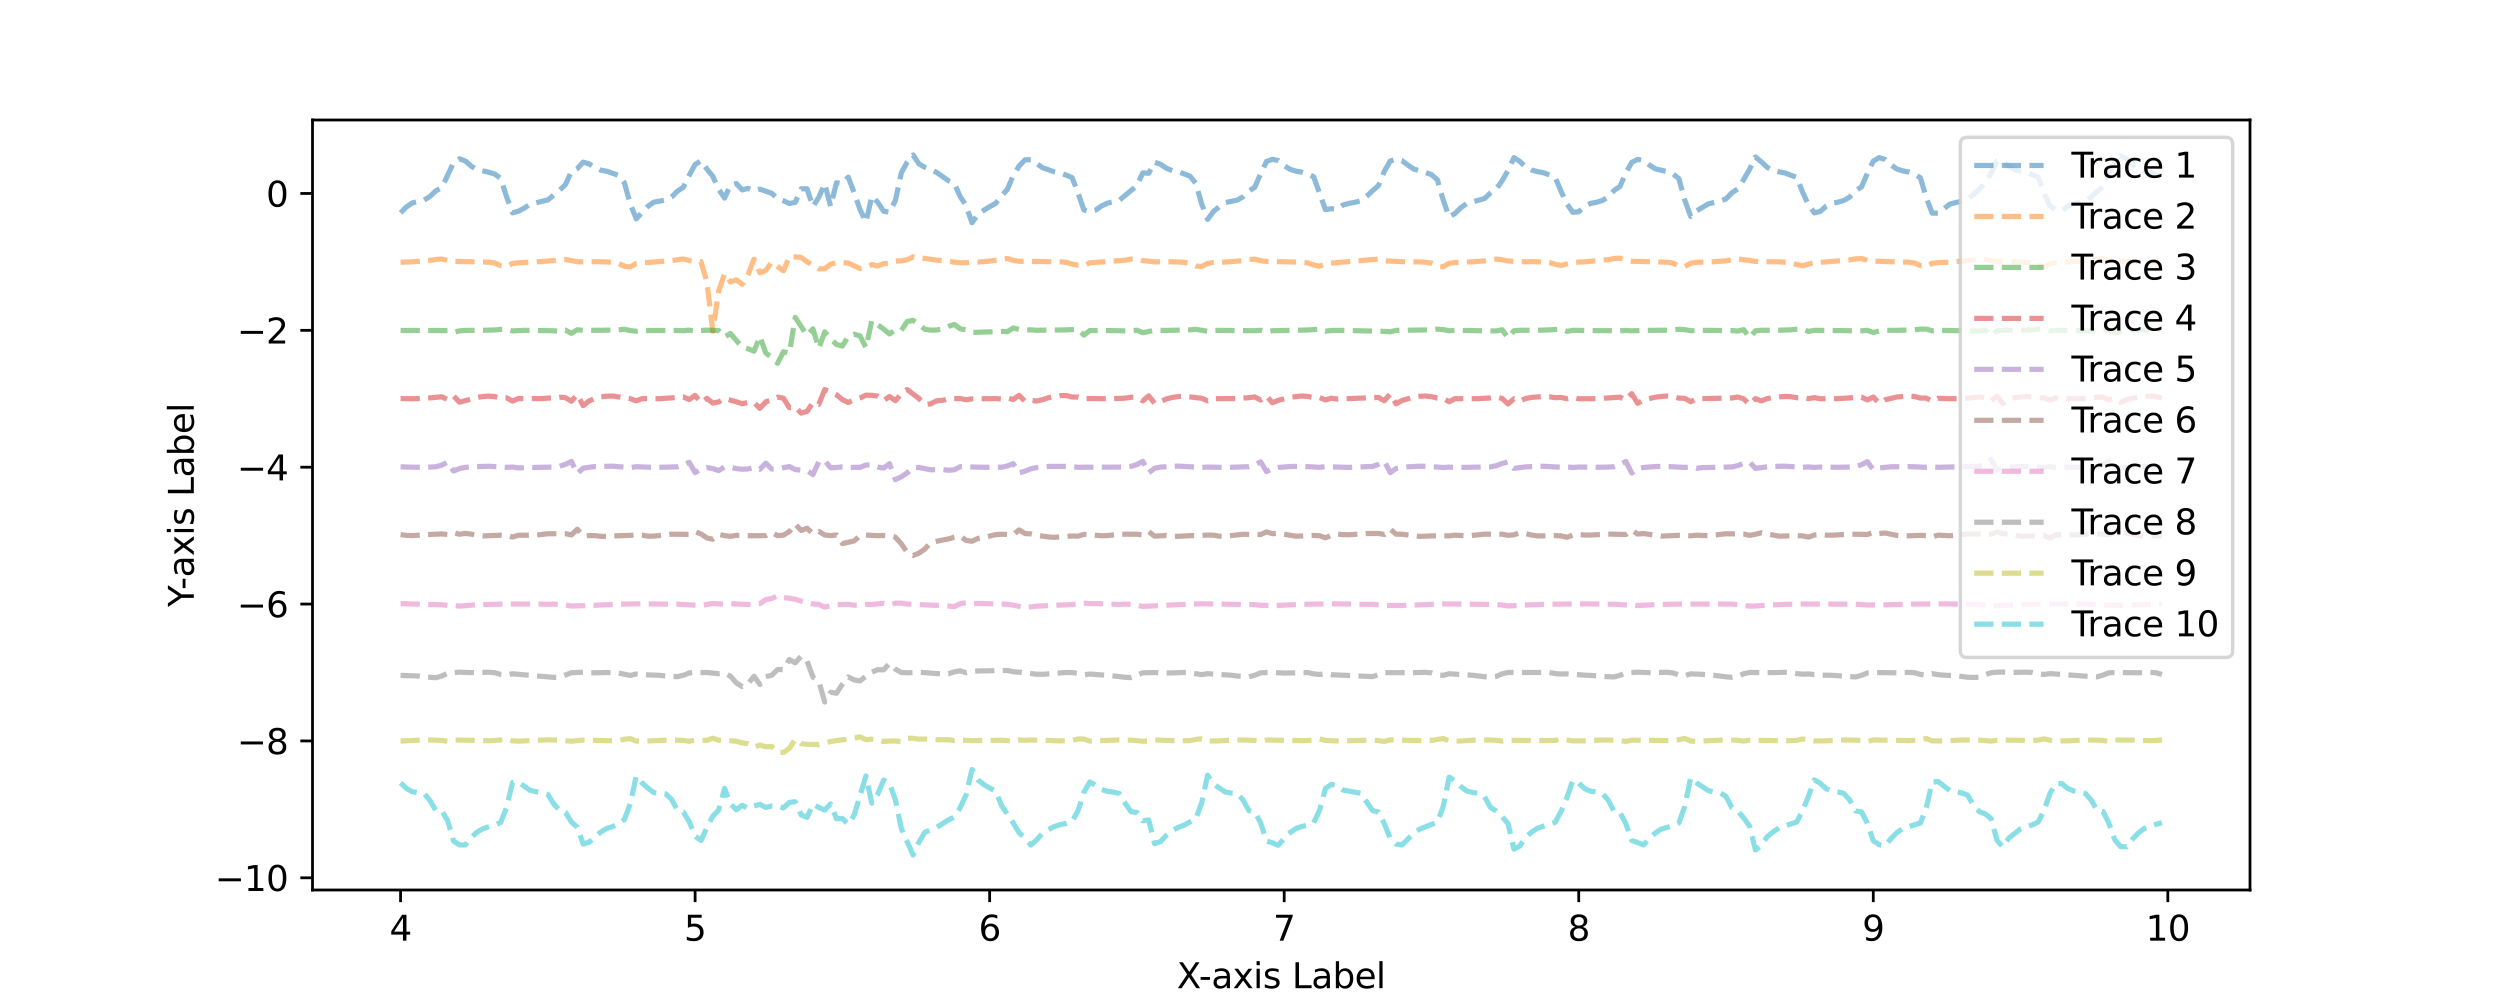 <?xml version="1.0" encoding="utf-8" standalone="no"?>
<!DOCTYPE svg PUBLIC "-//W3C//DTD SVG 1.1//EN"
  "http://www.w3.org/Graphics/SVG/1.1/DTD/svg11.dtd">
<svg xmlns:xlink="http://www.w3.org/1999/xlink" width="720pt" height="288pt" viewBox="0 0 720 288" xmlns="http://www.w3.org/2000/svg" version="1.1">
 <defs>
  <style type="text/css">*{stroke-linejoin: round; stroke-linecap: butt}</style>
 </defs>
 <g id="figure_1">
  <g id="patch_1">
   <path d="M 0 288 
L 720 288 
L 720 0 
L 0 0 
z
" style="fill: #ffffff"/>
  </g>
  <g id="axes_1">
   <g id="patch_2">
    <path d="M 90 256.32 
L 648 256.32 
L 648 34.56 
L 90 34.56 
z
" style="fill: #ffffff"/>
   </g>
   <g id="matplotlib.axis_1">
    <g id="xtick_1">
     <g id="line2d_1">
      <defs>
       <path id="mc126c36b93" d="M 0 0 
L 0 3.5 
" style="stroke: #000000; stroke-width: 0.8"/>
      </defs>
      <g>
       <use xlink:href="#mc126c36b93" x="115.364" y="256.32" style="stroke: #000000; stroke-width: 0.8"/>
      </g>
     </g>
     <g id="text_1">
      <!-- 4 -->
      <g transform="translate(112.182 270.918) scale(0.1 -0.1)">
       <defs>
        <path id="DejaVuSans-34" d="M 2419 4116 
L 825 1625 
L 2419 1625 
L 2419 4116 
z
M 2253 4666 
L 3047 4666 
L 3047 1625 
L 3713 1625 
L 3713 1100 
L 3047 1100 
L 3047 0 
L 2419 0 
L 2419 1100 
L 313 1100 
L 313 1709 
L 2253 4666 
z
" transform="scale(0.016)"/>
       </defs>
       <use xlink:href="#DejaVuSans-34"/>
      </g>
     </g>
    </g>
    <g id="xtick_2">
     <g id="line2d_2">
      <g>
       <use xlink:href="#mc126c36b93" x="200.192" y="256.32" style="stroke: #000000; stroke-width: 0.8"/>
      </g>
     </g>
     <g id="text_2">
      <!-- 5 -->
      <g transform="translate(197.011 270.918) scale(0.1 -0.1)">
       <defs>
        <path id="DejaVuSans-35" d="M 691 4666 
L 3169 4666 
L 3169 4134 
L 1269 4134 
L 1269 2991 
Q 1406 3038 1543 3061 
Q 1681 3084 1819 3084 
Q 2600 3084 3056 2656 
Q 3513 2228 3513 1497 
Q 3513 744 3044 326 
Q 2575 -91 1722 -91 
Q 1428 -91 1123 -41 
Q 819 9 494 109 
L 494 744 
Q 775 591 1075 516 
Q 1375 441 1709 441 
Q 2250 441 2565 725 
Q 2881 1009 2881 1497 
Q 2881 1984 2565 2268 
Q 2250 2553 1709 2553 
Q 1456 2553 1204 2497 
Q 953 2441 691 2322 
L 691 4666 
z
" transform="scale(0.016)"/>
       </defs>
       <use xlink:href="#DejaVuSans-35"/>
      </g>
     </g>
    </g>
    <g id="xtick_3">
     <g id="line2d_3">
      <g>
       <use xlink:href="#mc126c36b93" x="285.02" y="256.32" style="stroke: #000000; stroke-width: 0.8"/>
      </g>
     </g>
     <g id="text_3">
      <!-- 6 -->
      <g transform="translate(281.839 270.918) scale(0.1 -0.1)">
       <defs>
        <path id="DejaVuSans-36" d="M 2113 2584 
Q 1688 2584 1439 2293 
Q 1191 2003 1191 1497 
Q 1191 994 1439 701 
Q 1688 409 2113 409 
Q 2538 409 2786 701 
Q 3034 994 3034 1497 
Q 3034 2003 2786 2293 
Q 2538 2584 2113 2584 
z
M 3366 4563 
L 3366 3988 
Q 3128 4100 2886 4159 
Q 2644 4219 2406 4219 
Q 1781 4219 1451 3797 
Q 1122 3375 1075 2522 
Q 1259 2794 1537 2939 
Q 1816 3084 2150 3084 
Q 2853 3084 3261 2657 
Q 3669 2231 3669 1497 
Q 3669 778 3244 343 
Q 2819 -91 2113 -91 
Q 1303 -91 875 529 
Q 447 1150 447 2328 
Q 447 3434 972 4092 
Q 1497 4750 2381 4750 
Q 2619 4750 2861 4703 
Q 3103 4656 3366 4563 
z
" transform="scale(0.016)"/>
       </defs>
       <use xlink:href="#DejaVuSans-36"/>
      </g>
     </g>
    </g>
    <g id="xtick_4">
     <g id="line2d_4">
      <g>
       <use xlink:href="#mc126c36b93" x="369.848" y="256.32" style="stroke: #000000; stroke-width: 0.8"/>
      </g>
     </g>
     <g id="text_4">
      <!-- 7 -->
      <g transform="translate(366.667 270.918) scale(0.1 -0.1)">
       <defs>
        <path id="DejaVuSans-37" d="M 525 4666 
L 3525 4666 
L 3525 4397 
L 1831 0 
L 1172 0 
L 2766 4134 
L 525 4134 
L 525 4666 
z
" transform="scale(0.016)"/>
       </defs>
       <use xlink:href="#DejaVuSans-37"/>
      </g>
     </g>
    </g>
    <g id="xtick_5">
     <g id="line2d_5">
      <g>
       <use xlink:href="#mc126c36b93" x="454.676" y="256.32" style="stroke: #000000; stroke-width: 0.8"/>
      </g>
     </g>
     <g id="text_5">
      <!-- 8 -->
      <g transform="translate(451.495 270.918) scale(0.1 -0.1)">
       <defs>
        <path id="DejaVuSans-38" d="M 2034 2216 
Q 1584 2216 1326 1975 
Q 1069 1734 1069 1313 
Q 1069 891 1326 650 
Q 1584 409 2034 409 
Q 2484 409 2743 651 
Q 3003 894 3003 1313 
Q 3003 1734 2745 1975 
Q 2488 2216 2034 2216 
z
M 1403 2484 
Q 997 2584 770 2862 
Q 544 3141 544 3541 
Q 544 4100 942 4425 
Q 1341 4750 2034 4750 
Q 2731 4750 3128 4425 
Q 3525 4100 3525 3541 
Q 3525 3141 3298 2862 
Q 3072 2584 2669 2484 
Q 3125 2378 3379 2068 
Q 3634 1759 3634 1313 
Q 3634 634 3220 271 
Q 2806 -91 2034 -91 
Q 1263 -91 848 271 
Q 434 634 434 1313 
Q 434 1759 690 2068 
Q 947 2378 1403 2484 
z
M 1172 3481 
Q 1172 3119 1398 2916 
Q 1625 2713 2034 2713 
Q 2441 2713 2670 2916 
Q 2900 3119 2900 3481 
Q 2900 3844 2670 4047 
Q 2441 4250 2034 4250 
Q 1625 4250 1398 4047 
Q 1172 3844 1172 3481 
z
" transform="scale(0.016)"/>
       </defs>
       <use xlink:href="#DejaVuSans-38"/>
      </g>
     </g>
    </g>
    <g id="xtick_6">
     <g id="line2d_6">
      <g>
       <use xlink:href="#mc126c36b93" x="539.505" y="256.32" style="stroke: #000000; stroke-width: 0.8"/>
      </g>
     </g>
     <g id="text_6">
      <!-- 9 -->
      <g transform="translate(536.323 270.918) scale(0.1 -0.1)">
       <defs>
        <path id="DejaVuSans-39" d="M 703 97 
L 703 672 
Q 941 559 1184 500 
Q 1428 441 1663 441 
Q 2288 441 2617 861 
Q 2947 1281 2994 2138 
Q 2813 1869 2534 1725 
Q 2256 1581 1919 1581 
Q 1219 1581 811 2004 
Q 403 2428 403 3163 
Q 403 3881 828 4315 
Q 1253 4750 1959 4750 
Q 2769 4750 3195 4129 
Q 3622 3509 3622 2328 
Q 3622 1225 3098 567 
Q 2575 -91 1691 -91 
Q 1453 -91 1209 -44 
Q 966 3 703 97 
z
M 1959 2075 
Q 2384 2075 2632 2365 
Q 2881 2656 2881 3163 
Q 2881 3666 2632 3958 
Q 2384 4250 1959 4250 
Q 1534 4250 1286 3958 
Q 1038 3666 1038 3163 
Q 1038 2656 1286 2365 
Q 1534 2075 1959 2075 
z
" transform="scale(0.016)"/>
       </defs>
       <use xlink:href="#DejaVuSans-39"/>
      </g>
     </g>
    </g>
    <g id="xtick_7">
     <g id="line2d_7">
      <g>
       <use xlink:href="#mc126c36b93" x="624.333" y="256.32" style="stroke: #000000; stroke-width: 0.8"/>
      </g>
     </g>
     <g id="text_7">
      <!-- 10 -->
      <g transform="translate(617.97 270.918) scale(0.1 -0.1)">
       <defs>
        <path id="DejaVuSans-31" d="M 794 531 
L 1825 531 
L 1825 4091 
L 703 3866 
L 703 4441 
L 1819 4666 
L 2450 4666 
L 2450 531 
L 3481 531 
L 3481 0 
L 794 0 
L 794 531 
z
" transform="scale(0.016)"/>
        <path id="DejaVuSans-30" d="M 2034 4250 
Q 1547 4250 1301 3770 
Q 1056 3291 1056 2328 
Q 1056 1369 1301 889 
Q 1547 409 2034 409 
Q 2525 409 2770 889 
Q 3016 1369 3016 2328 
Q 3016 3291 2770 3770 
Q 2525 4250 2034 4250 
z
M 2034 4750 
Q 2819 4750 3233 4129 
Q 3647 3509 3647 2328 
Q 3647 1150 3233 529 
Q 2819 -91 2034 -91 
Q 1250 -91 836 529 
Q 422 1150 422 2328 
Q 422 3509 836 4129 
Q 1250 4750 2034 4750 
z
" transform="scale(0.016)"/>
       </defs>
       <use xlink:href="#DejaVuSans-31"/>
       <use xlink:href="#DejaVuSans-30" x="63.623"/>
      </g>
     </g>
    </g>
    <g id="text_8">
     <!-- X-axis Label -->
     <g transform="translate(338.925 284.597) scale(0.1 -0.1)">
      <defs>
       <path id="DejaVuSans-58" d="M 403 4666 
L 1081 4666 
L 2241 2931 
L 3406 4666 
L 4084 4666 
L 2584 2425 
L 4184 0 
L 3506 0 
L 2194 1984 
L 872 0 
L 191 0 
L 1856 2491 
L 403 4666 
z
" transform="scale(0.016)"/>
       <path id="DejaVuSans-2d" d="M 313 2009 
L 1997 2009 
L 1997 1497 
L 313 1497 
L 313 2009 
z
" transform="scale(0.016)"/>
       <path id="DejaVuSans-61" d="M 2194 1759 
Q 1497 1759 1228 1600 
Q 959 1441 959 1056 
Q 959 750 1161 570 
Q 1363 391 1709 391 
Q 2188 391 2477 730 
Q 2766 1069 2766 1631 
L 2766 1759 
L 2194 1759 
z
M 3341 1997 
L 3341 0 
L 2766 0 
L 2766 531 
Q 2569 213 2275 61 
Q 1981 -91 1556 -91 
Q 1019 -91 701 211 
Q 384 513 384 1019 
Q 384 1609 779 1909 
Q 1175 2209 1959 2209 
L 2766 2209 
L 2766 2266 
Q 2766 2663 2505 2880 
Q 2244 3097 1772 3097 
Q 1472 3097 1187 3025 
Q 903 2953 641 2809 
L 641 3341 
Q 956 3463 1253 3523 
Q 1550 3584 1831 3584 
Q 2591 3584 2966 3190 
Q 3341 2797 3341 1997 
z
" transform="scale(0.016)"/>
       <path id="DejaVuSans-78" d="M 3513 3500 
L 2247 1797 
L 3578 0 
L 2900 0 
L 1881 1375 
L 863 0 
L 184 0 
L 1544 1831 
L 300 3500 
L 978 3500 
L 1906 2253 
L 2834 3500 
L 3513 3500 
z
" transform="scale(0.016)"/>
       <path id="DejaVuSans-69" d="M 603 3500 
L 1178 3500 
L 1178 0 
L 603 0 
L 603 3500 
z
M 603 4863 
L 1178 4863 
L 1178 4134 
L 603 4134 
L 603 4863 
z
" transform="scale(0.016)"/>
       <path id="DejaVuSans-73" d="M 2834 3397 
L 2834 2853 
Q 2591 2978 2328 3040 
Q 2066 3103 1784 3103 
Q 1356 3103 1142 2972 
Q 928 2841 928 2578 
Q 928 2378 1081 2264 
Q 1234 2150 1697 2047 
L 1894 2003 
Q 2506 1872 2764 1633 
Q 3022 1394 3022 966 
Q 3022 478 2636 193 
Q 2250 -91 1575 -91 
Q 1294 -91 989 -36 
Q 684 19 347 128 
L 347 722 
Q 666 556 975 473 
Q 1284 391 1588 391 
Q 1994 391 2212 530 
Q 2431 669 2431 922 
Q 2431 1156 2273 1281 
Q 2116 1406 1581 1522 
L 1381 1569 
Q 847 1681 609 1914 
Q 372 2147 372 2553 
Q 372 3047 722 3315 
Q 1072 3584 1716 3584 
Q 2034 3584 2315 3537 
Q 2597 3491 2834 3397 
z
" transform="scale(0.016)"/>
       <path id="DejaVuSans-20" transform="scale(0.016)"/>
       <path id="DejaVuSans-4c" d="M 628 4666 
L 1259 4666 
L 1259 531 
L 3531 531 
L 3531 0 
L 628 0 
L 628 4666 
z
" transform="scale(0.016)"/>
       <path id="DejaVuSans-62" d="M 3116 1747 
Q 3116 2381 2855 2742 
Q 2594 3103 2138 3103 
Q 1681 3103 1420 2742 
Q 1159 2381 1159 1747 
Q 1159 1113 1420 752 
Q 1681 391 2138 391 
Q 2594 391 2855 752 
Q 3116 1113 3116 1747 
z
M 1159 2969 
Q 1341 3281 1617 3432 
Q 1894 3584 2278 3584 
Q 2916 3584 3314 3078 
Q 3713 2572 3713 1747 
Q 3713 922 3314 415 
Q 2916 -91 2278 -91 
Q 1894 -91 1617 61 
Q 1341 213 1159 525 
L 1159 0 
L 581 0 
L 581 4863 
L 1159 4863 
L 1159 2969 
z
" transform="scale(0.016)"/>
       <path id="DejaVuSans-65" d="M 3597 1894 
L 3597 1613 
L 953 1613 
Q 991 1019 1311 708 
Q 1631 397 2203 397 
Q 2534 397 2845 478 
Q 3156 559 3463 722 
L 3463 178 
Q 3153 47 2828 -22 
Q 2503 -91 2169 -91 
Q 1331 -91 842 396 
Q 353 884 353 1716 
Q 353 2575 817 3079 
Q 1281 3584 2069 3584 
Q 2775 3584 3186 3129 
Q 3597 2675 3597 1894 
z
M 3022 2063 
Q 3016 2534 2758 2815 
Q 2500 3097 2075 3097 
Q 1594 3097 1305 2825 
Q 1016 2553 972 2059 
L 3022 2063 
z
" transform="scale(0.016)"/>
       <path id="DejaVuSans-6c" d="M 603 4863 
L 1178 4863 
L 1178 0 
L 603 0 
L 603 4863 
z
" transform="scale(0.016)"/>
      </defs>
      <use xlink:href="#DejaVuSans-58"/>
      <use xlink:href="#DejaVuSans-2d" x="63.506"/>
      <use xlink:href="#DejaVuSans-61" x="99.59"/>
      <use xlink:href="#DejaVuSans-78" x="160.869"/>
      <use xlink:href="#DejaVuSans-69" x="220.049"/>
      <use xlink:href="#DejaVuSans-73" x="247.832"/>
      <use xlink:href="#DejaVuSans-20" x="299.932"/>
      <use xlink:href="#DejaVuSans-4c" x="331.719"/>
      <use xlink:href="#DejaVuSans-61" x="387.432"/>
      <use xlink:href="#DejaVuSans-62" x="448.711"/>
      <use xlink:href="#DejaVuSans-65" x="512.188"/>
      <use xlink:href="#DejaVuSans-6c" x="573.711"/>
     </g>
    </g>
   </g>
   <g id="matplotlib.axis_2">
    <g id="ytick_1">
     <g id="line2d_8">
      <defs>
       <path id="mb511063ed6" d="M 0 0 
L -3.5 0 
" style="stroke: #000000; stroke-width: 0.8"/>
      </defs>
      <g>
       <use xlink:href="#mb511063ed6" x="90" y="252.8" style="stroke: #000000; stroke-width: 0.8"/>
      </g>
     </g>
     <g id="text_9">
      <!-- −10 -->
      <g transform="translate(61.895 256.599) scale(0.1 -0.1)">
       <defs>
        <path id="DejaVuSans-2212" d="M 678 2272 
L 4684 2272 
L 4684 1741 
L 678 1741 
L 678 2272 
z
" transform="scale(0.016)"/>
       </defs>
       <use xlink:href="#DejaVuSans-2212"/>
       <use xlink:href="#DejaVuSans-31" x="83.789"/>
       <use xlink:href="#DejaVuSans-30" x="147.412"/>
      </g>
     </g>
    </g>
    <g id="ytick_2">
     <g id="line2d_9">
      <g>
       <use xlink:href="#mb511063ed6" x="90" y="213.384" style="stroke: #000000; stroke-width: 0.8"/>
      </g>
     </g>
     <g id="text_10">
      <!-- −8 -->
      <g transform="translate(68.258 217.183) scale(0.1 -0.1)">
       <use xlink:href="#DejaVuSans-2212"/>
       <use xlink:href="#DejaVuSans-38" x="83.789"/>
      </g>
     </g>
    </g>
    <g id="ytick_3">
     <g id="line2d_10">
      <g>
       <use xlink:href="#mb511063ed6" x="90" y="173.967" style="stroke: #000000; stroke-width: 0.8"/>
      </g>
     </g>
     <g id="text_11">
      <!-- −6 -->
      <g transform="translate(68.258 177.766) scale(0.1 -0.1)">
       <use xlink:href="#DejaVuSans-2212"/>
       <use xlink:href="#DejaVuSans-36" x="83.789"/>
      </g>
     </g>
    </g>
    <g id="ytick_4">
     <g id="line2d_11">
      <g>
       <use xlink:href="#mb511063ed6" x="90" y="134.551" style="stroke: #000000; stroke-width: 0.8"/>
      </g>
     </g>
     <g id="text_12">
      <!-- −4 -->
      <g transform="translate(68.258 138.35) scale(0.1 -0.1)">
       <use xlink:href="#DejaVuSans-2212"/>
       <use xlink:href="#DejaVuSans-34" x="83.789"/>
      </g>
     </g>
    </g>
    <g id="ytick_5">
     <g id="line2d_12">
      <g>
       <use xlink:href="#mb511063ed6" x="90" y="95.134" style="stroke: #000000; stroke-width: 0.8"/>
      </g>
     </g>
     <g id="text_13">
      <!-- −2 -->
      <g transform="translate(68.258 98.933) scale(0.1 -0.1)">
       <defs>
        <path id="DejaVuSans-32" d="M 1228 531 
L 3431 531 
L 3431 0 
L 469 0 
L 469 531 
Q 828 903 1448 1529 
Q 2069 2156 2228 2338 
Q 2531 2678 2651 2914 
Q 2772 3150 2772 3378 
Q 2772 3750 2511 3984 
Q 2250 4219 1831 4219 
Q 1534 4219 1204 4116 
Q 875 4013 500 3803 
L 500 4441 
Q 881 4594 1212 4672 
Q 1544 4750 1819 4750 
Q 2544 4750 2975 4387 
Q 3406 4025 3406 3419 
Q 3406 3131 3298 2873 
Q 3191 2616 2906 2266 
Q 2828 2175 2409 1742 
Q 1991 1309 1228 531 
z
" transform="scale(0.016)"/>
       </defs>
       <use xlink:href="#DejaVuSans-2212"/>
       <use xlink:href="#DejaVuSans-32" x="83.789"/>
      </g>
     </g>
    </g>
    <g id="ytick_6">
     <g id="line2d_13">
      <g>
       <use xlink:href="#mb511063ed6" x="90" y="55.718" style="stroke: #000000; stroke-width: 0.8"/>
      </g>
     </g>
     <g id="text_14">
      <!-- 0 -->
      <g transform="translate(76.638 59.517) scale(0.1 -0.1)">
       <use xlink:href="#DejaVuSans-30"/>
      </g>
     </g>
    </g>
    <g id="text_15">
     <!-- Y-axis Label -->
     <g transform="translate(55.816 174.8) rotate(-90) scale(0.1 -0.1)">
      <defs>
       <path id="DejaVuSans-59" d="M -13 4666 
L 666 4666 
L 1959 2747 
L 3244 4666 
L 3922 4666 
L 2272 2222 
L 2272 0 
L 1638 0 
L 1638 2222 
L -13 4666 
z
" transform="scale(0.016)"/>
      </defs>
      <use xlink:href="#DejaVuSans-59"/>
      <use xlink:href="#DejaVuSans-2d" x="49.209"/>
      <use xlink:href="#DejaVuSans-61" x="85.293"/>
      <use xlink:href="#DejaVuSans-78" x="146.572"/>
      <use xlink:href="#DejaVuSans-69" x="205.752"/>
      <use xlink:href="#DejaVuSans-73" x="233.535"/>
      <use xlink:href="#DejaVuSans-20" x="285.635"/>
      <use xlink:href="#DejaVuSans-4c" x="317.422"/>
      <use xlink:href="#DejaVuSans-61" x="373.135"/>
      <use xlink:href="#DejaVuSans-62" x="434.414"/>
      <use xlink:href="#DejaVuSans-65" x="497.891"/>
      <use xlink:href="#DejaVuSans-6c" x="559.414"/>
     </g>
    </g>
   </g>
   <g id="line2d_14">
    <path d="M 115.364 61.279 
L 117.06 59.58 
L 118.757 58.439 
L 122.15 57.622 
L 123.846 56.568 
L 125.543 54.928 
L 127.24 54.087 
L 130.633 46.802 
L 132.329 45.727 
L 134.026 46.363 
L 135.722 47.857 
L 137.419 48.858 
L 140.812 49.618 
L 142.509 50.122 
L 144.205 51.393 
L 145.902 56.686 
L 147.598 61.299 
L 149.295 60.836 
L 150.991 59.923 
L 152.688 58.788 
L 157.778 57.582 
L 161.171 54.789 
L 162.867 53.138 
L 164.564 49.385 
L 166.261 48.54 
L 167.957 46.702 
L 169.654 47.204 
L 171.35 48.239 
L 173.047 49.023 
L 174.743 49.317 
L 178.137 50.504 
L 179.833 52.662 
L 181.53 58.764 
L 183.226 63.005 
L 186.619 59.417 
L 188.316 58.209 
L 191.709 57.616 
L 193.406 56.75 
L 195.102 55.046 
L 196.799 53.929 
L 198.495 50.484 
L 200.192 47.37 
L 201.888 46.312 
L 203.585 48.685 
L 205.282 50.773 
L 206.978 54.526 
L 208.675 57.035 
L 210.371 53.28 
L 212.068 52.862 
L 213.764 54.696 
L 215.461 54.246 
L 217.157 54.985 
L 218.854 54.48 
L 222.247 55.661 
L 223.944 57.157 
L 225.64 57.803 
L 227.337 58.613 
L 229.033 58.27 
L 230.73 54.382 
L 232.427 54.365 
L 234.123 59.51 
L 235.82 56.808 
L 237.516 52.891 
L 239.213 59.414 
L 240.909 52.632 
L 242.606 52.896 
L 244.303 51.016 
L 245.999 55.528 
L 247.696 60.37 
L 249.392 63.945 
L 251.089 56.503 
L 252.785 58.261 
L 254.482 60.817 
L 256.178 61.12 
L 257.875 57.737 
L 259.572 49.822 
L 261.268 46.693 
L 262.965 44.64 
L 264.661 47.198 
L 266.358 48.174 
L 268.054 48.819 
L 269.751 49.662 
L 273.144 52.042 
L 274.841 52.824 
L 276.537 56.61 
L 278.234 59.197 
L 279.93 64.148 
L 281.627 61.77 
L 283.324 60.568 
L 285.02 59.511 
L 286.717 58.6 
L 288.413 56.396 
L 290.11 54.564 
L 291.806 50.566 
L 293.503 47.795 
L 295.199 46.043 
L 296.896 45.962 
L 300.289 48.321 
L 303.682 49.505 
L 305.379 49.843 
L 307.075 50.431 
L 308.772 51.164 
L 310.469 55.57 
L 312.165 60.472 
L 313.862 60.979 
L 315.558 60.5 
L 317.255 59.303 
L 318.951 58.518 
L 322.344 57.684 
L 327.434 53.47 
L 329.131 49.776 
L 330.827 49.895 
L 332.524 46.73 
L 334.22 47.312 
L 335.917 48.441 
L 337.614 49.138 
L 339.31 49.444 
L 342.703 50.719 
L 344.4 52.8 
L 346.096 58.776 
L 347.793 63.189 
L 349.49 60.901 
L 351.186 59.462 
L 352.883 58.34 
L 356.276 57.649 
L 357.972 56.703 
L 359.669 55.035 
L 361.365 53.934 
L 363.062 50.043 
L 364.759 46.504 
L 366.455 45.871 
L 368.152 46.254 
L 369.848 47.687 
L 371.545 48.766 
L 373.241 49.286 
L 374.938 49.596 
L 376.635 50.132 
L 378.331 50.905 
L 381.724 60.378 
L 383.421 60.102 
L 385.117 60.282 
L 386.814 59.019 
L 388.51 58.577 
L 390.207 58.263 
L 391.904 57.808 
L 393.6 56.53 
L 395.297 54.912 
L 396.993 53.466 
L 398.69 49.337 
L 400.386 46.352 
L 402.083 45.908 
L 403.78 46.275 
L 405.476 47.556 
L 407.173 48.692 
L 410.566 49.684 
L 412.262 50.289 
L 413.959 51.78 
L 415.656 57.623 
L 417.352 62.479 
L 419.049 61.471 
L 420.745 59.802 
L 422.442 58.592 
L 427.531 57.193 
L 429.228 55.602 
L 430.925 54.469 
L 432.621 52.02 
L 434.318 49.097 
L 436.014 45.397 
L 437.711 46.498 
L 439.407 48.116 
L 441.104 48.966 
L 442.801 49.431 
L 444.497 49.73 
L 447.89 51.027 
L 449.587 55.114 
L 451.283 58.724 
L 452.98 61.149 
L 454.676 60.973 
L 456.373 59.437 
L 458.07 58.589 
L 459.766 58.261 
L 461.463 57.745 
L 463.159 56.721 
L 464.856 54.85 
L 466.552 53.69 
L 468.249 49.77 
L 469.946 46.759 
L 471.642 45.91 
L 473.339 46.164 
L 475.035 47.531 
L 476.732 48.626 
L 480.125 49.427 
L 481.822 50.058 
L 483.518 51.467 
L 485.215 57.63 
L 486.911 62.323 
L 488.608 60.744 
L 492.001 58.711 
L 495.394 57.918 
L 497.091 57.276 
L 498.787 55.519 
L 500.484 54.401 
L 502.18 51.707 
L 503.877 48.76 
L 505.573 45.212 
L 507.27 46.604 
L 508.967 48.207 
L 510.663 49.056 
L 512.36 49.5 
L 514.056 49.814 
L 517.449 51.09 
L 519.146 55.33 
L 520.843 59.034 
L 522.539 61.304 
L 524.236 60.895 
L 525.932 59.367 
L 527.629 58.553 
L 529.325 58.229 
L 531.022 57.736 
L 532.718 56.745 
L 534.415 54.93 
L 536.112 53.826 
L 537.808 49.896 
L 539.505 46.414 
L 541.201 45.387 
L 542.898 45.933 
L 544.594 47.509 
L 546.291 48.673 
L 547.988 49.201 
L 549.684 49.548 
L 551.381 50.137 
L 553.077 51.207 
L 554.774 56.961 
L 556.47 61.373 
L 558.167 61.409 
L 561.56 58.782 
L 563.257 58.327 
L 564.953 58.01 
L 566.65 57.468 
L 570.043 54.5 
L 571.739 52.781 
L 573.436 49.795 
L 575.133 46.396 
L 576.829 46.248 
L 578.526 47.924 
L 580.222 48.847 
L 581.919 49.383 
L 583.615 49.587 
L 587.009 51.04 
L 588.705 55.688 
L 590.402 59.361 
L 592.098 60.477 
L 593.795 60.737 
L 595.491 59.394 
L 597.188 58.68 
L 598.884 58.301 
L 600.581 57.767 
L 602.278 56.81 
L 603.974 55.046 
L 605.671 53.908 
L 607.367 49.892 
L 609.064 46.531 
L 610.76 44.903 
L 612.457 45.699 
L 614.154 47.426 
L 615.85 48.654 
L 617.547 49.257 
L 619.243 49.654 
L 620.94 50.241 
L 622.636 51.356 
L 622.636 51.356 
" clip-path="url(#pda2f9b2cec)" style="fill: none; stroke-dasharray: 5.55,2.4; stroke-dashoffset: 0; stroke: #1f77b4; stroke-opacity: 0.5; stroke-width: 1.5"/>
   </g>
   <g id="line2d_15">
    <path d="M 115.364 75.543 
L 118.757 75.4 
L 123.846 75 
L 125.543 74.721 
L 127.24 74.593 
L 128.936 75.048 
L 130.633 75.278 
L 134.026 75.36 
L 139.116 75.429 
L 140.812 75.521 
L 142.509 75.754 
L 144.205 76.51 
L 145.902 76.732 
L 147.598 75.874 
L 149.295 75.674 
L 156.081 75.317 
L 159.474 75.033 
L 161.171 74.75 
L 162.867 74.727 
L 166.261 75.372 
L 167.957 75.445 
L 171.35 75.374 
L 174.743 75.443 
L 176.44 75.563 
L 178.137 75.907 
L 179.833 76.682 
L 181.53 76.863 
L 183.226 75.889 
L 184.923 75.569 
L 186.619 75.589 
L 191.709 75.199 
L 193.406 75.034 
L 196.799 74.583 
L 198.495 75.009 
L 200.192 75.304 
L 201.888 75.365 
L 203.585 81.182 
L 205.282 95.399 
L 206.978 83.817 
L 208.675 78.811 
L 210.371 81.196 
L 212.068 80.575 
L 213.764 81.877 
L 215.461 79.014 
L 217.157 74.642 
L 218.854 78.585 
L 220.551 77.89 
L 222.247 75.514 
L 225.64 77.991 
L 227.337 73.862 
L 230.73 74.125 
L 232.427 75.397 
L 234.123 76.345 
L 235.82 77.424 
L 237.516 77.405 
L 239.213 76.086 
L 240.909 75.638 
L 242.606 75.633 
L 244.303 75.761 
L 247.696 77.343 
L 249.392 77.058 
L 251.089 76.199 
L 252.785 76.595 
L 254.482 75.947 
L 256.178 75.821 
L 257.875 75.198 
L 259.572 75.126 
L 261.268 74.797 
L 262.965 73.967 
L 269.751 74.904 
L 273.144 75.259 
L 276.537 75.693 
L 278.234 75.65 
L 279.93 75.404 
L 281.627 75.476 
L 285.02 75.198 
L 290.11 74.435 
L 291.806 74.985 
L 293.503 75.264 
L 298.593 75.308 
L 305.379 75.404 
L 307.075 75.552 
L 308.772 76.052 
L 310.469 76.401 
L 312.165 76.529 
L 313.862 75.68 
L 318.951 75.33 
L 324.041 74.929 
L 325.738 74.615 
L 327.434 74.605 
L 329.131 75.045 
L 332.524 75.413 
L 337.614 75.387 
L 341.007 75.547 
L 342.703 75.863 
L 344.4 76.605 
L 346.096 76.753 
L 347.793 75.849 
L 349.49 75.597 
L 352.883 75.478 
L 357.972 75.082 
L 359.669 74.769 
L 361.365 74.618 
L 363.062 75.087 
L 364.759 75.309 
L 368.152 75.356 
L 374.938 75.503 
L 376.635 75.706 
L 378.331 76.327 
L 380.028 76.655 
L 381.724 75.95 
L 385.117 75.621 
L 396.993 74.611 
L 398.69 75.109 
L 403.78 75.356 
L 408.869 75.427 
L 410.566 75.525 
L 412.262 75.793 
L 413.959 76.622 
L 415.656 76.807 
L 417.352 75.834 
L 419.049 75.608 
L 424.138 75.398 
L 427.531 75.14 
L 430.925 74.616 
L 432.621 74.824 
L 434.318 75.175 
L 437.711 75.374 
L 442.801 75.389 
L 446.194 75.603 
L 447.89 76.092 
L 449.587 76.442 
L 452.98 75.558 
L 456.373 75.408 
L 463.159 74.775 
L 464.856 74.449 
L 466.552 74.364 
L 468.249 75.001 
L 469.946 75.234 
L 473.339 75.323 
L 480.125 75.51 
L 481.822 75.774 
L 483.518 76.586 
L 485.215 76.812 
L 486.911 75.81 
L 488.608 75.553 
L 493.697 75.369 
L 497.091 75.111 
L 500.484 74.564 
L 505.573 75.259 
L 507.27 75.374 
L 512.36 75.397 
L 515.753 75.629 
L 517.449 76.169 
L 519.146 76.526 
L 522.539 75.613 
L 525.932 75.432 
L 532.718 74.85 
L 534.415 74.545 
L 536.112 74.438 
L 537.808 75.014 
L 539.505 75.207 
L 549.684 75.512 
L 551.381 75.745 
L 553.077 76.511 
L 554.774 76.794 
L 556.47 75.851 
L 558.167 75.627 
L 561.56 75.501 
L 568.346 74.885 
L 570.043 74.584 
L 571.739 74.68 
L 575.133 75.36 
L 576.829 75.452 
L 580.222 75.422 
L 583.615 75.533 
L 585.312 75.743 
L 587.009 76.381 
L 588.705 76.769 
L 590.402 75.99 
L 592.098 75.652 
L 595.491 75.469 
L 602.278 74.942 
L 603.974 74.645 
L 605.671 74.524 
L 607.367 75.054 
L 609.064 75.238 
L 612.457 75.316 
L 619.243 75.523 
L 620.94 75.768 
L 622.636 76.563 
L 622.636 76.563 
" clip-path="url(#pda2f9b2cec)" style="fill: none; stroke-dasharray: 5.55,2.4; stroke-dashoffset: 0; stroke: #ff7f0e; stroke-opacity: 0.5; stroke-width: 1.5"/>
   </g>
   <g id="line2d_16">
    <path d="M 115.364 95.163 
L 122.15 95.187 
L 128.936 95.211 
L 130.633 95.707 
L 132.329 95.294 
L 134.026 95.151 
L 139.116 95.115 
L 142.509 95.035 
L 144.205 94.853 
L 145.902 94.849 
L 147.598 95.308 
L 150.991 95.133 
L 159.474 95.266 
L 161.171 95.381 
L 162.867 95.09 
L 164.564 96.006 
L 166.261 94.966 
L 167.957 95.137 
L 173.047 95.125 
L 178.137 95.012 
L 179.833 94.823 
L 181.53 95.214 
L 183.226 95.385 
L 184.923 95.183 
L 195.102 95.185 
L 196.799 95.251 
L 198.495 95.078 
L 200.192 95.411 
L 201.888 95.173 
L 203.585 95.091 
L 206.978 95.196 
L 208.675 97.024 
L 210.371 96.043 
L 213.764 100.031 
L 215.461 100.468 
L 217.157 101.126 
L 218.854 96.905 
L 220.551 101.674 
L 222.247 102.947 
L 223.944 104.618 
L 225.64 101.287 
L 227.337 101.718 
L 229.033 91.421 
L 232.427 96.589 
L 234.123 94.706 
L 235.82 100.287 
L 237.516 95.574 
L 239.213 97.555 
L 240.909 99.21 
L 242.606 99.647 
L 244.303 96.893 
L 245.999 96.255 
L 247.696 96.748 
L 249.392 100.088 
L 251.089 92.329 
L 254.482 94.762 
L 256.178 96.167 
L 257.875 95.017 
L 259.572 95.161 
L 261.268 92.588 
L 262.965 92.266 
L 264.661 93.358 
L 266.358 94.843 
L 268.054 95.077 
L 269.751 95.042 
L 271.448 94.711 
L 273.144 94.004 
L 274.841 93.446 
L 276.537 94.69 
L 278.234 95.005 
L 279.93 95.756 
L 288.413 95.458 
L 290.11 95.529 
L 291.806 94.451 
L 293.503 94.869 
L 295.199 95.04 
L 296.896 94.993 
L 298.593 95.117 
L 307.075 95.007 
L 310.469 94.848 
L 312.165 96.516 
L 313.862 95.203 
L 317.255 95.171 
L 325.738 95.309 
L 327.434 95.097 
L 329.131 95.811 
L 332.524 95.13 
L 335.917 95.163 
L 342.703 94.994 
L 344.4 94.83 
L 347.793 95.41 
L 349.49 95.136 
L 361.365 95.245 
L 363.062 95.128 
L 364.759 95.555 
L 366.455 95.248 
L 369.848 95.179 
L 376.635 95.036 
L 380.028 94.811 
L 381.724 95.365 
L 383.421 95.19 
L 386.814 95.142 
L 398.69 95.435 
L 400.386 95.55 
L 402.083 95.151 
L 412.262 95.001 
L 413.959 94.802 
L 415.656 94.919 
L 417.352 95.257 
L 419.049 95.135 
L 430.925 95.317 
L 432.621 94.963 
L 434.318 97.306 
L 436.014 95.254 
L 437.711 95.127 
L 442.801 95.101 
L 446.194 95.01 
L 449.587 94.777 
L 451.283 95.429 
L 452.98 95.124 
L 459.766 95.225 
L 466.552 95.239 
L 468.249 95.181 
L 469.946 95.278 
L 473.339 95.16 
L 480.125 95.096 
L 481.822 95.027 
L 483.518 94.823 
L 485.215 94.927 
L 486.911 95.247 
L 490.304 95.138 
L 498.787 95.206 
L 500.484 95.333 
L 502.18 94.939 
L 503.877 97.265 
L 505.573 95.263 
L 507.27 95.122 
L 512.36 95.098 
L 515.753 94.998 
L 517.449 94.815 
L 519.146 94.755 
L 520.843 95.46 
L 522.539 95.128 
L 527.629 95.194 
L 534.415 95.259 
L 536.112 95.263 
L 537.808 95.14 
L 539.505 95.76 
L 541.201 95.313 
L 542.898 95.142 
L 546.291 95.14 
L 551.381 94.979 
L 553.077 94.776 
L 554.774 94.767 
L 556.47 95.273 
L 558.167 95.127 
L 570.043 95.353 
L 571.739 95.037 
L 573.436 96.609 
L 575.133 95.293 
L 576.829 95.097 
L 581.919 95.103 
L 585.312 95.002 
L 588.705 94.696 
L 590.402 95.272 
L 592.098 95.14 
L 597.188 95.198 
L 603.974 95.32 
L 605.671 95.302 
L 607.367 95.125 
L 609.064 95.926 
L 612.457 95.064 
L 614.154 95.163 
L 620.94 94.945 
L 622.636 94.727 
L 622.636 94.727 
" clip-path="url(#pda2f9b2cec)" style="fill: none; stroke-dasharray: 5.55,2.4; stroke-dashoffset: 0; stroke: #2ca02c; stroke-opacity: 0.5; stroke-width: 1.5"/>
   </g>
   <g id="line2d_17">
    <path d="M 115.364 114.788 
L 118.757 114.836 
L 122.15 114.751 
L 127.24 114.282 
L 128.936 115.119 
L 130.633 114.032 
L 132.329 115.836 
L 137.419 114.474 
L 139.116 114.189 
L 140.812 114.081 
L 142.509 114.229 
L 144.205 114.619 
L 145.902 114.56 
L 147.598 115.519 
L 149.295 114.786 
L 156.081 114.797 
L 157.778 114.657 
L 159.474 114.638 
L 161.171 114.391 
L 162.867 114.535 
L 164.564 115.551 
L 166.261 113.617 
L 167.957 116.834 
L 169.654 115.472 
L 171.35 114.778 
L 173.047 114.325 
L 174.743 114.091 
L 176.44 114.055 
L 181.53 114.819 
L 183.226 115.457 
L 184.923 114.805 
L 190.012 114.819 
L 195.102 114.476 
L 196.799 114.318 
L 198.495 115.063 
L 200.192 113.884 
L 201.888 115.967 
L 203.585 114.718 
L 205.282 116.082 
L 206.978 115.752 
L 208.675 114.751 
L 212.068 115.71 
L 213.764 116.271 
L 215.461 115.912 
L 217.157 115.942 
L 218.854 117.611 
L 220.551 115.712 
L 222.247 115.195 
L 223.944 114.358 
L 225.64 114.687 
L 227.337 117.403 
L 229.033 117.176 
L 230.73 118.97 
L 232.427 118.487 
L 234.123 115.934 
L 235.82 116.436 
L 237.516 112.211 
L 239.213 112.804 
L 240.909 113.689 
L 242.606 115.099 
L 244.303 115.915 
L 245.999 115.055 
L 247.696 114.593 
L 249.392 113.808 
L 251.089 113.857 
L 252.785 114.078 
L 254.482 115.359 
L 256.178 114.209 
L 257.875 115.388 
L 259.572 113.397 
L 261.268 112.199 
L 264.661 114.77 
L 266.358 116.529 
L 268.054 116.307 
L 269.751 115.434 
L 271.448 115.318 
L 273.144 114.814 
L 276.537 114.795 
L 278.234 115.118 
L 279.93 114.873 
L 286.717 114.792 
L 288.413 114.91 
L 290.11 114.623 
L 291.806 115.059 
L 293.503 113.857 
L 295.199 115.621 
L 296.896 115.322 
L 298.593 115.497 
L 300.289 115.09 
L 301.986 114.532 
L 305.379 113.936 
L 307.075 113.908 
L 308.772 114.349 
L 310.469 114.346 
L 312.165 114.862 
L 313.862 114.765 
L 318.951 114.849 
L 322.344 114.749 
L 324.041 114.672 
L 325.738 114.409 
L 327.434 114.418 
L 329.131 115.454 
L 330.827 114.011 
L 332.524 116.157 
L 334.22 115.68 
L 335.917 114.9 
L 337.614 114.461 
L 339.31 114.211 
L 341.007 114.116 
L 346.096 114.704 
L 347.793 115.449 
L 349.49 114.825 
L 356.276 114.783 
L 359.669 114.529 
L 361.365 114.318 
L 363.062 115.212 
L 364.759 114.012 
L 366.455 116.011 
L 368.152 115.282 
L 371.545 114.419 
L 374.938 114.04 
L 376.635 114.163 
L 378.331 114.554 
L 380.028 114.499 
L 381.724 115.18 
L 383.421 114.677 
L 385.117 114.931 
L 396.993 114.461 
L 398.69 115.41 
L 400.386 113.464 
L 402.083 116.31 
L 403.78 115.342 
L 407.173 114.378 
L 408.869 114.132 
L 410.566 114.046 
L 412.262 114.238 
L 413.959 114.64 
L 415.656 114.699 
L 417.352 115.711 
L 419.049 114.81 
L 425.835 114.809 
L 429.228 114.611 
L 430.925 114.344 
L 432.621 114.763 
L 434.318 116.338 
L 436.014 114.856 
L 437.711 115.464 
L 439.407 114.763 
L 441.104 114.444 
L 444.497 114.186 
L 446.194 114.262 
L 447.89 114.536 
L 449.587 114.465 
L 451.283 114.837 
L 452.98 114.478 
L 454.676 114.841 
L 459.766 114.814 
L 466.552 114.388 
L 468.249 115.217 
L 469.946 113.373 
L 471.642 116.149 
L 473.339 115.237 
L 476.732 114.369 
L 480.125 114.04 
L 481.822 114.24 
L 483.518 114.655 
L 485.215 114.726 
L 486.911 115.689 
L 488.608 114.838 
L 498.787 114.615 
L 500.484 114.356 
L 502.18 114.845 
L 503.877 116.493 
L 505.573 114.804 
L 507.27 115.467 
L 508.967 114.799 
L 510.663 114.454 
L 514.056 114.169 
L 515.753 114.239 
L 517.449 114.54 
L 519.146 114.486 
L 520.843 114.799 
L 522.539 114.525 
L 524.236 114.842 
L 529.325 114.81 
L 536.112 114.381 
L 537.808 115.189 
L 539.505 114.343 
L 541.201 116.103 
L 542.898 115.14 
L 546.291 114.337 
L 549.684 114.04 
L 551.381 114.2 
L 553.077 114.639 
L 554.774 114.654 
L 556.47 115.542 
L 558.167 114.709 
L 561.56 114.843 
L 564.953 114.801 
L 570.043 114.353 
L 571.739 114.544 
L 573.436 115.494 
L 575.133 114.105 
L 576.829 116.225 
L 578.526 114.929 
L 580.222 114.535 
L 583.615 114.201 
L 585.312 114.277 
L 587.009 114.581 
L 588.705 114.553 
L 590.402 115.253 
L 592.098 114.585 
L 593.795 114.837 
L 598.884 114.806 
L 603.974 114.433 
L 605.671 114.379 
L 607.367 115.229 
L 609.064 114.61 
L 610.76 115.919 
L 612.457 115.086 
L 615.85 114.333 
L 619.243 114.057 
L 620.94 114.221 
L 622.636 114.654 
L 622.636 114.654 
" clip-path="url(#pda2f9b2cec)" style="fill: none; stroke-dasharray: 5.55,2.4; stroke-dashoffset: 0; stroke: #d62728; stroke-opacity: 0.5; stroke-width: 1.5"/>
   </g>
   <g id="line2d_18">
    <path d="M 115.364 134.458 
L 120.453 134.582 
L 123.846 134.52 
L 125.543 134.42 
L 127.24 133.949 
L 128.936 133.122 
L 130.633 135.662 
L 132.329 134.941 
L 134.026 134.607 
L 135.722 134.409 
L 140.812 134.28 
L 145.902 134.602 
L 147.598 134.509 
L 149.295 134.748 
L 152.688 134.644 
L 159.474 134.51 
L 161.171 134.279 
L 162.867 133.719 
L 164.564 132.893 
L 166.261 136.371 
L 167.957 134.823 
L 171.35 134.363 
L 176.44 134.264 
L 181.53 134.677 
L 183.226 134.408 
L 188.316 134.624 
L 195.102 134.441 
L 196.799 133.942 
L 198.495 133.129 
L 200.192 136.107 
L 201.888 135.033 
L 203.585 134.643 
L 205.282 134.966 
L 206.978 135.514 
L 208.675 134.481 
L 210.371 134.581 
L 212.068 134.955 
L 213.764 135.144 
L 215.461 135.058 
L 217.157 134.577 
L 218.854 135.149 
L 220.551 133.388 
L 222.247 135.071 
L 223.944 135.023 
L 227.337 134.367 
L 229.033 135.239 
L 232.427 135.565 
L 234.123 136.676 
L 235.82 132.957 
L 237.516 132.636 
L 239.213 134.714 
L 240.909 134.651 
L 242.606 134.448 
L 244.303 134.699 
L 245.999 134.584 
L 247.696 134.606 
L 249.392 133.925 
L 251.089 133.88 
L 252.785 134.516 
L 254.482 134.8 
L 256.178 133.547 
L 257.875 138.127 
L 259.572 137.318 
L 261.268 136.205 
L 262.965 134.61 
L 264.661 134.637 
L 268.054 135.301 
L 271.448 135.224 
L 273.144 135.446 
L 274.841 135.297 
L 276.537 134.418 
L 283.324 134.577 
L 288.413 134.553 
L 290.11 134.206 
L 291.806 133.547 
L 293.503 136.189 
L 295.199 135.71 
L 296.896 135.012 
L 298.593 134.639 
L 301.986 134.325 
L 307.075 134.312 
L 310.469 134.569 
L 324.041 134.52 
L 325.738 134.307 
L 327.434 133.791 
L 329.131 132.869 
L 330.827 136.166 
L 332.524 134.858 
L 334.22 134.522 
L 337.614 134.321 
L 339.31 134.234 
L 342.703 134.432 
L 346.096 134.622 
L 347.793 134.516 
L 352.883 134.623 
L 359.669 134.408 
L 361.365 133.898 
L 363.062 133.001 
L 364.759 135.811 
L 366.455 134.975 
L 368.152 134.628 
L 371.545 134.355 
L 374.938 134.299 
L 380.028 134.581 
L 381.724 134.392 
L 385.117 134.516 
L 388.51 134.614 
L 395.297 134.326 
L 396.993 133.746 
L 398.69 132.842 
L 400.386 136.113 
L 402.083 134.933 
L 405.476 134.435 
L 408.869 134.274 
L 410.566 134.289 
L 415.656 134.637 
L 417.352 134.526 
L 419.049 134.634 
L 429.228 134.476 
L 430.925 134.118 
L 432.621 133.487 
L 434.318 133.036 
L 436.014 134.892 
L 439.407 134.453 
L 442.801 134.303 
L 444.497 134.289 
L 449.587 134.557 
L 451.283 134.469 
L 452.98 134.641 
L 454.676 134.499 
L 459.766 134.57 
L 463.159 134.52 
L 464.856 134.41 
L 466.552 133.815 
L 468.249 132.906 
L 469.946 136.231 
L 471.642 134.982 
L 473.339 134.63 
L 476.732 134.356 
L 480.125 134.327 
L 485.215 134.62 
L 486.911 134.499 
L 488.608 134.851 
L 490.304 134.676 
L 498.787 134.481 
L 500.484 134.099 
L 502.18 133.473 
L 503.877 133.099 
L 505.573 134.894 
L 508.967 134.446 
L 512.36 134.291 
L 514.056 134.265 
L 519.146 134.575 
L 520.843 134.465 
L 522.539 134.617 
L 524.236 134.5 
L 529.325 134.567 
L 532.718 134.517 
L 534.415 134.405 
L 536.112 133.833 
L 537.808 132.951 
L 539.505 135.317 
L 541.201 134.766 
L 544.594 134.444 
L 549.684 134.367 
L 554.774 134.582 
L 556.47 134.453 
L 558.167 134.585 
L 570.043 134.28 
L 571.739 133.701 
L 573.436 132.298 
L 575.133 135.327 
L 576.829 134.753 
L 578.526 134.516 
L 583.615 134.307 
L 588.705 134.608 
L 590.402 134.369 
L 592.098 134.647 
L 593.795 134.541 
L 598.884 134.555 
L 602.278 134.516 
L 603.974 134.383 
L 605.671 133.803 
L 607.367 132.902 
L 609.064 135.033 
L 612.457 134.608 
L 615.85 134.396 
L 619.243 134.363 
L 622.636 134.552 
L 622.636 134.552 
" clip-path="url(#pda2f9b2cec)" style="fill: none; stroke-dasharray: 5.55,2.4; stroke-dashoffset: 0; stroke: #9467bd; stroke-opacity: 0.5; stroke-width: 1.5"/>
   </g>
   <g id="line2d_19">
    <path d="M 115.364 153.956 
L 117.06 154.193 
L 118.757 154.253 
L 125.543 153.834 
L 127.24 153.778 
L 128.936 153.939 
L 130.633 153.402 
L 132.329 153.869 
L 134.026 153.621 
L 135.722 153.834 
L 137.419 154.167 
L 139.116 154.348 
L 144.205 154.142 
L 145.902 154.213 
L 147.598 154.663 
L 149.295 154.156 
L 154.385 154.127 
L 157.778 153.713 
L 162.867 153.705 
L 164.564 154.059 
L 166.261 152.421 
L 167.957 154.392 
L 169.654 154.254 
L 171.35 154.267 
L 173.047 154.464 
L 174.743 154.503 
L 176.44 154.352 
L 181.53 154.183 
L 183.226 154.034 
L 184.923 154.128 
L 186.619 154.419 
L 188.316 154.394 
L 193.406 153.846 
L 198.495 153.905 
L 200.192 153.143 
L 201.888 153.768 
L 203.585 154.918 
L 205.282 155.296 
L 206.978 153.877 
L 208.675 154.26 
L 210.371 154.465 
L 212.068 154.194 
L 217.157 154.301 
L 220.551 154.243 
L 222.247 153.368 
L 223.944 154.266 
L 225.64 154.13 
L 227.337 153.099 
L 229.033 150.946 
L 230.73 152.771 
L 232.427 152.129 
L 234.123 153.683 
L 235.82 153.043 
L 237.516 154.068 
L 239.213 154.258 
L 240.909 154.078 
L 242.606 156.545 
L 245.999 155.795 
L 247.696 154.273 
L 249.392 154.103 
L 252.785 154.28 
L 254.482 154.207 
L 256.178 154.277 
L 257.875 154.713 
L 259.572 156.617 
L 261.268 159.05 
L 262.965 159.983 
L 264.661 159.285 
L 266.358 158.123 
L 268.054 156.253 
L 271.448 155.528 
L 273.144 155.216 
L 274.841 154.703 
L 276.537 154.393 
L 278.234 155.653 
L 279.93 155.876 
L 281.627 155.085 
L 283.324 154.79 
L 286.717 153.985 
L 288.413 153.863 
L 291.806 153.975 
L 293.503 152.616 
L 295.199 153.659 
L 296.896 153.763 
L 298.593 154.162 
L 301.986 154.641 
L 303.682 154.746 
L 307.075 154.487 
L 308.772 154.359 
L 310.469 154.426 
L 312.165 153.891 
L 317.255 154.302 
L 318.951 154.24 
L 322.344 153.862 
L 327.434 153.845 
L 329.131 154.105 
L 330.827 153.112 
L 332.524 154.411 
L 335.917 154.223 
L 337.614 154.424 
L 339.31 154.461 
L 342.703 154.264 
L 346.096 154.204 
L 347.793 154.094 
L 349.49 154.146 
L 351.186 154.421 
L 352.883 154.433 
L 357.972 153.874 
L 363.062 153.955 
L 364.759 153.179 
L 366.455 153.707 
L 368.152 153.582 
L 373.241 154.426 
L 378.331 154.214 
L 380.028 154.289 
L 381.724 154.9 
L 383.421 154.196 
L 385.117 153.795 
L 386.814 153.977 
L 388.51 154.007 
L 393.6 153.661 
L 396.993 153.632 
L 398.69 153.926 
L 400.386 152.393 
L 402.083 153.85 
L 403.78 153.855 
L 408.869 154.486 
L 412.262 154.335 
L 415.656 154.297 
L 417.352 154.335 
L 419.049 154.119 
L 422.442 154.343 
L 425.835 154.02 
L 427.531 153.839 
L 432.621 153.847 
L 434.318 154.175 
L 436.014 154.031 
L 437.711 153.422 
L 439.407 153.683 
L 441.104 154.1 
L 442.801 154.355 
L 447.89 154.251 
L 449.587 154.321 
L 451.283 154.751 
L 452.98 154.09 
L 454.676 153.93 
L 456.373 154.072 
L 458.07 154.098 
L 463.159 153.811 
L 468.249 153.938 
L 469.946 152.685 
L 471.642 153.819 
L 473.339 153.657 
L 478.428 154.403 
L 483.518 154.184 
L 486.911 154.32 
L 488.608 154.139 
L 492.001 154.271 
L 495.394 153.912 
L 497.091 153.731 
L 502.18 153.813 
L 503.877 154.176 
L 505.573 153.882 
L 507.27 153.427 
L 512.36 154.415 
L 517.449 154.271 
L 519.146 154.335 
L 520.843 154.695 
L 522.539 154.079 
L 524.236 153.945 
L 525.932 154.113 
L 527.629 154.139 
L 532.718 153.828 
L 537.808 153.935 
L 539.505 153.274 
L 541.201 153.662 
L 542.898 153.501 
L 546.291 154.205 
L 547.988 154.383 
L 553.077 154.183 
L 554.774 154.268 
L 556.47 154.621 
L 558.167 154.112 
L 561.56 154.309 
L 564.953 153.973 
L 566.65 153.772 
L 573.436 153.855 
L 575.133 153.189 
L 576.829 153.689 
L 578.526 153.835 
L 581.919 154.436 
L 588.705 154.274 
L 590.402 154.998 
L 592.098 154.053 
L 593.795 153.902 
L 597.188 154.076 
L 602.278 153.781 
L 607.367 153.916 
L 609.064 153.294 
L 610.76 153.602 
L 612.457 153.474 
L 615.85 154.226 
L 617.547 154.41 
L 622.636 154.247 
L 622.636 154.247 
" clip-path="url(#pda2f9b2cec)" style="fill: none; stroke-dasharray: 5.55,2.4; stroke-dashoffset: 0; stroke: #8c564b; stroke-opacity: 0.5; stroke-width: 1.5"/>
   </g>
   <g id="line2d_20">
    <path d="M 115.364 173.86 
L 127.24 174.164 
L 128.936 174.364 
L 130.633 174.39 
L 132.329 174.563 
L 135.722 174.298 
L 139.116 174.11 
L 145.902 173.948 
L 156.081 173.983 
L 157.778 174.048 
L 159.474 173.984 
L 162.867 174.258 
L 164.564 174.528 
L 169.654 174.409 
L 178.137 174.002 
L 184.923 173.891 
L 193.406 174.017 
L 195.102 173.99 
L 201.888 174.399 
L 205.282 173.795 
L 206.978 173.957 
L 208.675 173.963 
L 210.371 173.848 
L 215.461 174.101 
L 218.854 173.878 
L 220.551 172.658 
L 222.247 172.389 
L 223.944 171.568 
L 225.64 172.123 
L 227.337 172.291 
L 229.033 172.605 
L 232.427 173.604 
L 234.123 173.93 
L 235.82 174.078 
L 237.516 174.847 
L 240.909 174.153 
L 244.303 174.026 
L 245.999 174.295 
L 247.696 174.266 
L 249.392 174.097 
L 251.089 174.079 
L 254.482 173.745 
L 256.178 174.19 
L 257.875 173.705 
L 259.572 173.71 
L 261.268 173.957 
L 273.144 174.524 
L 274.841 174.718 
L 276.537 173.87 
L 278.234 173.596 
L 279.93 173.893 
L 281.627 173.784 
L 290.11 174.013 
L 291.806 174.283 
L 295.199 175.01 
L 298.593 174.565 
L 308.772 174.111 
L 312.165 173.701 
L 313.862 173.834 
L 317.255 173.872 
L 322.344 174.073 
L 324.041 173.975 
L 325.738 174.047 
L 327.434 174.263 
L 329.131 174.655 
L 335.917 174.324 
L 339.31 174.129 
L 346.096 173.888 
L 361.365 174.139 
L 363.062 174.318 
L 364.759 174.347 
L 366.455 174.508 
L 369.848 174.274 
L 374.938 174.048 
L 383.421 173.884 
L 390.207 173.983 
L 391.904 174.056 
L 395.297 174.038 
L 398.69 174.374 
L 403.78 174.384 
L 415.656 173.919 
L 430.925 174.097 
L 432.621 174.256 
L 434.318 174.528 
L 439.407 174.256 
L 444.497 174.036 
L 451.283 173.96 
L 456.373 173.918 
L 463.159 174.006 
L 464.856 173.999 
L 468.249 174.224 
L 469.946 174.226 
L 471.642 174.403 
L 476.732 174.124 
L 483.518 173.969 
L 498.787 173.979 
L 502.18 174.289 
L 503.877 174.571 
L 505.573 174.533 
L 508.967 174.281 
L 514.056 174.051 
L 519.146 173.957 
L 534.415 173.998 
L 537.808 174.244 
L 544.594 174.156 
L 549.684 173.994 
L 559.863 173.905 
L 566.65 174.038 
L 568.346 173.984 
L 571.739 174.211 
L 573.436 174.477 
L 587.009 173.98 
L 595.491 173.927 
L 602.278 174.006 
L 603.974 174.003 
L 607.367 174.285 
L 609.064 174.28 
L 610.76 174.391 
L 615.85 174.113 
L 622.636 173.974 
L 622.636 173.974 
" clip-path="url(#pda2f9b2cec)" style="fill: none; stroke-dasharray: 5.55,2.4; stroke-dashoffset: 0; stroke: #e377c2; stroke-opacity: 0.5; stroke-width: 1.5"/>
   </g>
   <g id="line2d_21">
    <path d="M 115.364 194.51 
L 120.453 194.682 
L 122.15 194.935 
L 125.543 195.174 
L 127.24 194.695 
L 128.936 193.866 
L 132.329 193.589 
L 135.722 193.707 
L 140.812 193.61 
L 142.509 193.747 
L 144.205 194.243 
L 145.902 194.391 
L 147.598 194.044 
L 159.474 195.09 
L 161.171 195.053 
L 164.564 193.739 
L 167.957 193.603 
L 169.654 193.776 
L 173.047 193.727 
L 176.44 193.645 
L 178.137 193.824 
L 181.53 194.532 
L 183.226 194.103 
L 184.923 194.3 
L 190.012 194.494 
L 191.709 194.694 
L 195.102 194.88 
L 196.799 194.482 
L 198.495 193.81 
L 200.192 193.675 
L 203.585 193.682 
L 206.978 194.021 
L 208.675 193.822 
L 210.371 194.738 
L 212.068 196.659 
L 213.764 197.746 
L 215.461 196.918 
L 217.157 194.758 
L 218.854 197.128 
L 220.551 194.882 
L 222.247 194.473 
L 223.944 192.82 
L 225.64 192.84 
L 227.337 189.942 
L 229.033 190.884 
L 230.73 188.969 
L 232.427 190.343 
L 234.123 194.999 
L 235.82 196.195 
L 237.516 202.167 
L 239.213 199.406 
L 240.909 199.635 
L 242.606 197.048 
L 244.303 194.976 
L 245.999 195.812 
L 247.696 196.108 
L 249.392 194.711 
L 251.089 193.574 
L 252.785 192.867 
L 254.482 192.899 
L 256.178 191.083 
L 257.875 192.719 
L 259.572 193.682 
L 261.268 193.761 
L 264.661 193.645 
L 266.358 193.714 
L 269.751 194 
L 273.144 194.023 
L 274.841 193.501 
L 276.537 193.189 
L 278.234 193.752 
L 279.93 193.428 
L 281.627 193.24 
L 290.11 193.093 
L 291.806 193.456 
L 293.503 193.59 
L 296.896 193.985 
L 298.593 194.176 
L 300.289 194.199 
L 305.379 193.808 
L 307.075 193.662 
L 308.772 193.722 
L 310.469 193.905 
L 312.165 194.345 
L 313.862 194.116 
L 317.255 194.381 
L 318.951 194.466 
L 324.041 195.06 
L 325.738 195.144 
L 329.131 193.765 
L 332.524 193.69 
L 334.22 193.85 
L 337.614 193.796 
L 341.007 193.671 
L 342.703 193.742 
L 346.096 194.296 
L 347.793 194.019 
L 354.579 194.464 
L 356.276 194.689 
L 359.669 194.932 
L 361.365 194.475 
L 363.062 193.78 
L 364.759 193.674 
L 366.455 193.682 
L 369.848 193.84 
L 376.635 193.701 
L 378.331 194.071 
L 380.028 194.241 
L 381.724 194.035 
L 383.421 194.307 
L 395.297 194.868 
L 398.69 193.726 
L 403.78 193.732 
L 407.173 193.709 
L 410.566 193.629 
L 412.262 193.796 
L 413.959 194.324 
L 415.656 194.514 
L 417.352 194.029 
L 420.745 194.27 
L 424.138 194.48 
L 427.531 194.894 
L 429.228 195.024 
L 430.925 194.819 
L 432.621 194.059 
L 434.318 193.672 
L 446.194 193.675 
L 447.89 193.987 
L 449.587 194.121 
L 451.283 194.08 
L 456.373 194.44 
L 459.766 194.613 
L 461.463 194.805 
L 464.856 194.965 
L 466.552 194.488 
L 468.249 193.788 
L 471.642 193.59 
L 475.035 193.721 
L 480.125 193.618 
L 481.822 193.807 
L 483.518 194.406 
L 485.215 194.616 
L 486.911 194.06 
L 490.304 194.227 
L 493.697 194.507 
L 497.091 194.925 
L 498.787 195.063 
L 500.484 194.81 
L 502.18 194.033 
L 503.877 193.67 
L 507.27 193.715 
L 510.663 193.716 
L 514.056 193.618 
L 515.753 193.68 
L 517.449 194.006 
L 519.146 194.16 
L 520.843 194.106 
L 524.236 194.439 
L 527.629 194.485 
L 534.415 194.97 
L 536.112 194.493 
L 537.808 193.795 
L 539.505 193.675 
L 546.291 193.767 
L 549.684 193.644 
L 551.381 193.741 
L 553.077 194.222 
L 554.774 194.434 
L 556.47 194.013 
L 558.167 194.294 
L 559.863 194.448 
L 563.257 194.598 
L 566.65 195.045 
L 568.346 195.113 
L 570.043 195.051 
L 571.739 194.302 
L 573.436 193.748 
L 575.133 193.589 
L 576.829 193.567 
L 580.222 193.649 
L 583.615 193.586 
L 585.312 193.681 
L 587.009 194.082 
L 588.705 194.247 
L 590.402 193.997 
L 602.278 194.856 
L 603.974 194.925 
L 605.671 194.429 
L 607.367 193.772 
L 609.064 193.68 
L 615.85 193.754 
L 619.243 193.639 
L 620.94 193.751 
L 622.636 194.247 
L 622.636 194.247 
" clip-path="url(#pda2f9b2cec)" style="fill: none; stroke-dasharray: 5.55,2.4; stroke-dashoffset: 0; stroke: #7f7f7f; stroke-opacity: 0.5; stroke-width: 1.5"/>
   </g>
   <g id="line2d_22">
    <path d="M 115.364 213.412 
L 122.15 213.096 
L 125.543 213.164 
L 127.24 213.257 
L 128.936 213.479 
L 130.633 213.109 
L 134.026 213.186 
L 137.419 213.246 
L 140.812 213.318 
L 142.509 213.269 
L 144.205 213.09 
L 145.902 212.754 
L 147.598 213.358 
L 149.295 213.457 
L 152.688 213.288 
L 157.778 213.079 
L 161.171 213.145 
L 164.564 213.484 
L 167.957 213.114 
L 174.743 213.333 
L 178.137 213.262 
L 179.833 212.906 
L 181.53 212.723 
L 183.226 213.438 
L 184.923 213.463 
L 193.406 213.106 
L 196.799 213.246 
L 198.495 213.479 
L 200.192 213.152 
L 203.585 213.238 
L 205.282 212.605 
L 206.978 213.173 
L 208.675 213.179 
L 212.068 213.488 
L 213.764 213.952 
L 215.461 214.198 
L 217.157 215.137 
L 218.854 214.581 
L 220.551 215.06 
L 222.247 214.962 
L 223.944 216.661 
L 225.64 216.704 
L 227.337 215.521 
L 229.033 212.891 
L 230.73 214.165 
L 232.427 214.362 
L 235.82 214.44 
L 239.213 213.56 
L 242.606 213.046 
L 244.303 212.947 
L 247.696 212.222 
L 249.392 213.018 
L 251.089 212.891 
L 252.785 213.133 
L 254.482 213.556 
L 256.178 213.42 
L 257.875 213.406 
L 259.572 213.573 
L 261.268 212.614 
L 262.965 212.634 
L 264.661 212.87 
L 266.358 212.843 
L 269.751 213.037 
L 273.144 213.054 
L 274.841 213.285 
L 276.537 213.105 
L 279.93 213.315 
L 288.413 213.185 
L 290.11 213.275 
L 291.806 213.54 
L 293.503 213.141 
L 295.199 213.198 
L 296.896 213.115 
L 305.379 213.38 
L 308.772 213.26 
L 310.469 212.804 
L 312.165 212.853 
L 313.862 213.441 
L 317.255 213.291 
L 322.344 213.1 
L 325.738 213.166 
L 329.131 213.464 
L 330.827 213.463 
L 332.524 213.107 
L 337.614 213.301 
L 341.007 213.342 
L 342.703 213.307 
L 344.4 212.934 
L 346.096 212.752 
L 347.793 213.439 
L 351.186 213.368 
L 354.579 213.15 
L 357.972 213.114 
L 361.365 213.253 
L 363.062 213.497 
L 364.759 213.12 
L 368.152 213.183 
L 371.545 213.234 
L 374.938 213.328 
L 378.331 213.168 
L 380.028 212.786 
L 381.724 213.245 
L 385.117 213.384 
L 395.297 213.157 
L 396.993 213.286 
L 398.69 213.543 
L 400.386 213.06 
L 408.869 213.31 
L 412.262 213.252 
L 415.656 212.692 
L 417.352 213.429 
L 420.745 213.399 
L 424.138 213.165 
L 427.531 213.092 
L 430.925 213.192 
L 432.621 213.439 
L 434.318 213.21 
L 441.104 213.258 
L 446.194 213.298 
L 447.89 213.222 
L 449.587 212.831 
L 452.98 213.383 
L 456.373 213.357 
L 461.463 213.115 
L 464.856 213.181 
L 466.552 213.268 
L 468.249 213.526 
L 469.946 213.161 
L 476.732 213.234 
L 480.125 213.297 
L 481.822 213.237 
L 483.518 213.016 
L 485.215 212.677 
L 486.911 213.421 
L 488.608 213.471 
L 497.091 213.093 
L 500.484 213.187 
L 502.18 213.448 
L 503.877 213.176 
L 514.056 213.359 
L 517.449 213.218 
L 519.146 212.82 
L 522.539 213.383 
L 525.932 213.353 
L 531.022 213.11 
L 534.415 213.175 
L 536.112 213.259 
L 537.808 213.528 
L 539.505 213.11 
L 542.898 213.172 
L 546.291 213.217 
L 549.684 213.308 
L 553.077 213.083 
L 554.774 212.696 
L 556.47 213.37 
L 559.863 213.391 
L 564.953 213.116 
L 568.346 213.111 
L 570.043 213.166 
L 573.436 213.442 
L 575.133 213.215 
L 576.829 213.134 
L 585.312 213.264 
L 587.009 213.17 
L 588.705 212.788 
L 590.402 213.192 
L 592.098 213.392 
L 595.491 213.357 
L 600.581 213.101 
L 603.974 213.163 
L 605.671 213.247 
L 607.367 213.542 
L 609.064 213.125 
L 614.154 213.159 
L 619.243 213.314 
L 620.94 213.251 
L 622.636 213.069 
L 622.636 213.069 
" clip-path="url(#pda2f9b2cec)" style="fill: none; stroke-dasharray: 5.55,2.4; stroke-dashoffset: 0; stroke: #bcbd22; stroke-opacity: 0.5; stroke-width: 1.5"/>
   </g>
   <g id="line2d_23">
    <path d="M 115.364 225.462 
L 117.06 227.065 
L 118.757 228.035 
L 122.15 228.59 
L 123.846 230.528 
L 125.543 233.459 
L 127.24 233.514 
L 128.936 236.379 
L 130.633 242.208 
L 132.329 243.332 
L 134.026 243.349 
L 135.722 241.174 
L 137.419 239.635 
L 139.116 238.655 
L 140.812 238.091 
L 142.509 237.645 
L 144.205 236.854 
L 145.902 232.577 
L 147.598 225.381 
L 149.295 225.229 
L 152.688 227.62 
L 154.385 228.012 
L 156.081 228.278 
L 157.778 228.797 
L 159.474 231.523 
L 161.171 233.445 
L 162.867 233.987 
L 164.564 236.731 
L 166.261 238.22 
L 167.957 243.086 
L 169.654 242.549 
L 173.047 239.6 
L 174.743 238.598 
L 176.44 238.058 
L 178.137 237.242 
L 179.833 236.008 
L 181.53 231.426 
L 183.226 223.526 
L 184.923 225.496 
L 186.619 227.019 
L 188.316 228.262 
L 191.709 228.643 
L 193.406 230.211 
L 195.102 233.36 
L 196.799 233.858 
L 198.495 236.64 
L 200.192 240.806 
L 201.888 242.081 
L 203.585 238.338 
L 205.282 235.078 
L 206.978 233.291 
L 208.675 227.049 
L 210.371 231.571 
L 212.068 233.202 
L 213.764 231.929 
L 215.461 232.841 
L 217.157 232.118 
L 218.854 231.666 
L 220.551 232.535 
L 222.247 232.134 
L 223.944 232.105 
L 225.64 232.689 
L 227.337 231.102 
L 229.033 230.914 
L 230.73 234.677 
L 232.427 235.397 
L 234.123 231.611 
L 235.82 232.55 
L 237.516 233.282 
L 239.213 231.514 
L 240.909 235.785 
L 242.606 235.737 
L 244.303 237.403 
L 245.999 234.703 
L 249.392 223.477 
L 251.089 231.319 
L 252.785 228.773 
L 254.482 224.677 
L 256.178 225.508 
L 257.875 230.411 
L 259.572 238.544 
L 262.965 246.24 
L 264.661 242.529 
L 266.358 239.674 
L 269.751 238.29 
L 273.144 236.143 
L 274.841 235.321 
L 276.537 232.595 
L 278.234 228.919 
L 279.93 221.62 
L 281.627 224.619 
L 283.324 225.951 
L 285.02 226.955 
L 286.717 227.79 
L 288.413 231.922 
L 291.806 237.013 
L 293.503 239.825 
L 295.199 241.4 
L 296.896 243.399 
L 298.593 241.871 
L 300.289 239.919 
L 301.986 238.881 
L 303.682 238.021 
L 305.379 237.491 
L 307.075 237.128 
L 308.772 236.561 
L 310.469 233.537 
L 312.165 228.166 
L 313.862 225.199 
L 315.558 226.159 
L 317.255 227.373 
L 318.951 227.914 
L 320.648 228.114 
L 322.344 228.519 
L 324.041 231.321 
L 325.738 233.766 
L 327.434 234.008 
L 329.131 236.401 
L 330.827 236.128 
L 332.524 242.973 
L 334.22 242.369 
L 335.917 240.573 
L 337.614 239.227 
L 339.31 238.288 
L 341.007 237.645 
L 344.4 235.839 
L 346.096 231.16 
L 347.793 223.264 
L 349.49 225.796 
L 352.883 228.122 
L 354.579 228.385 
L 356.276 228.522 
L 357.972 230.353 
L 359.669 233.443 
L 361.365 233.863 
L 363.062 236.945 
L 364.759 242.26 
L 366.455 242.732 
L 368.152 243.432 
L 369.848 241.432 
L 371.545 239.777 
L 373.241 238.592 
L 374.938 238.038 
L 376.635 237.625 
L 378.331 236.998 
L 380.028 233.372 
L 381.724 227.08 
L 383.421 225.9 
L 385.117 226.29 
L 386.814 227.538 
L 391.904 228.45 
L 395.297 233.445 
L 396.993 233.851 
L 398.69 237.223 
L 400.386 241.409 
L 402.083 243.101 
L 403.78 243.363 
L 407.173 239.945 
L 408.869 238.79 
L 413.959 236.766 
L 415.656 232.234 
L 417.352 223.804 
L 419.049 224.864 
L 420.745 226.549 
L 422.442 227.821 
L 424.138 228.238 
L 425.835 228.458 
L 427.531 229.394 
L 429.228 232.491 
L 430.925 233.587 
L 432.621 235.19 
L 434.318 237.219 
L 436.014 244.56 
L 437.711 243.657 
L 439.407 241.065 
L 441.104 239.657 
L 442.801 238.525 
L 447.89 236.828 
L 449.587 233.704 
L 451.283 229.71 
L 452.98 224.747 
L 454.676 225.519 
L 456.373 227.13 
L 458.07 227.864 
L 459.766 228.071 
L 461.463 228.488 
L 463.159 230.428 
L 464.856 233.686 
L 466.552 233.985 
L 468.249 237.24 
L 469.946 242.039 
L 473.339 243.329 
L 475.035 241.511 
L 476.732 239.892 
L 478.428 238.794 
L 481.822 237.774 
L 483.518 236.975 
L 485.215 232.23 
L 486.911 223.999 
L 488.608 225.454 
L 492.001 227.703 
L 493.697 228.089 
L 495.394 228.342 
L 497.091 229.375 
L 498.787 232.652 
L 500.484 233.591 
L 502.18 235.55 
L 503.877 237.897 
L 505.573 244.805 
L 507.27 243.457 
L 508.967 240.954 
L 510.663 239.574 
L 512.36 238.454 
L 514.056 237.824 
L 517.449 236.75 
L 519.146 233.533 
L 520.843 229.3 
L 522.539 224.608 
L 524.236 225.588 
L 525.932 227.167 
L 527.629 227.879 
L 529.325 228.099 
L 531.022 228.498 
L 532.718 230.395 
L 534.415 233.568 
L 536.112 233.824 
L 537.808 237.121 
L 539.505 242.14 
L 541.201 243.272 
L 542.898 243.612 
L 544.594 241.513 
L 546.291 239.806 
L 547.988 238.625 
L 553.077 237.019 
L 554.774 232.615 
L 556.47 225.242 
L 558.167 225.08 
L 561.56 227.711 
L 563.257 228.09 
L 564.953 228.351 
L 566.65 228.977 
L 568.346 231.889 
L 570.043 233.766 
L 571.739 234.39 
L 573.436 235.751 
L 575.133 241.997 
L 576.829 243.926 
L 578.526 241.405 
L 581.919 238.694 
L 585.312 237.553 
L 587.009 236.751 
L 588.705 233.313 
L 590.402 228.504 
L 592.098 225.616 
L 593.795 225.68 
L 595.491 227.074 
L 597.188 227.77 
L 598.884 228.074 
L 600.581 228.523 
L 602.278 230.432 
L 603.974 233.406 
L 605.671 233.677 
L 607.367 237.11 
L 609.064 241.859 
L 610.76 243.861 
L 612.457 243.875 
L 614.154 241.66 
L 615.85 239.9 
L 617.547 238.594 
L 620.94 237.437 
L 622.636 236.915 
L 622.636 236.915 
" clip-path="url(#pda2f9b2cec)" style="fill: none; stroke-dasharray: 5.55,2.4; stroke-dashoffset: 0; stroke: #17becf; stroke-opacity: 0.5; stroke-width: 1.5"/>
   </g>
   <g id="patch_3">
    <path d="M 90 256.32 
L 90 34.56 
" style="fill: none; stroke: #000000; stroke-width: 0.8; stroke-linejoin: miter; stroke-linecap: square"/>
   </g>
   <g id="patch_4">
    <path d="M 648 256.32 
L 648 34.56 
" style="fill: none; stroke: #000000; stroke-width: 0.8; stroke-linejoin: miter; stroke-linecap: square"/>
   </g>
   <g id="patch_5">
    <path d="M 90 256.32 
L 648 256.32 
" style="fill: none; stroke: #000000; stroke-width: 0.8; stroke-linejoin: miter; stroke-linecap: square"/>
   </g>
   <g id="patch_6">
    <path d="M 90 34.56 
L 648 34.56 
" style="fill: none; stroke: #000000; stroke-width: 0.8; stroke-linejoin: miter; stroke-linecap: square"/>
   </g>
   <g id="legend_1">
    <g id="patch_7">
     <path d="M 566.573 189.341 
L 641 189.341 
Q 643 189.341 643 187.341 
L 643 41.56 
Q 643 39.56 641 39.56 
L 566.573 39.56 
Q 564.573 39.56 564.573 41.56 
L 564.573 187.341 
Q 564.573 189.341 566.573 189.341 
z
" style="fill: #ffffff; opacity: 0.8; stroke: #cccccc; stroke-linejoin: miter"/>
    </g>
    <g id="line2d_24">
     <path d="M 568.573 47.658 
L 578.573 47.658 
L 588.573 47.658 
" style="fill: none; stroke-dasharray: 5.55,2.4; stroke-dashoffset: 0; stroke: #1f77b4; stroke-opacity: 0.5; stroke-width: 1.5"/>
    </g>
    <g id="text_16">
     <!-- Trace 1 -->
     <g transform="translate(596.573 51.158) scale(0.1 -0.1)">
      <defs>
       <path id="DejaVuSans-54" d="M -19 4666 
L 3928 4666 
L 3928 4134 
L 2272 4134 
L 2272 0 
L 1638 0 
L 1638 4134 
L -19 4134 
L -19 4666 
z
" transform="scale(0.016)"/>
       <path id="DejaVuSans-72" d="M 2631 2963 
Q 2534 3019 2420 3045 
Q 2306 3072 2169 3072 
Q 1681 3072 1420 2755 
Q 1159 2438 1159 1844 
L 1159 0 
L 581 0 
L 581 3500 
L 1159 3500 
L 1159 2956 
Q 1341 3275 1631 3429 
Q 1922 3584 2338 3584 
Q 2397 3584 2469 3576 
Q 2541 3569 2628 3553 
L 2631 2963 
z
" transform="scale(0.016)"/>
       <path id="DejaVuSans-63" d="M 3122 3366 
L 3122 2828 
Q 2878 2963 2633 3030 
Q 2388 3097 2138 3097 
Q 1578 3097 1268 2742 
Q 959 2388 959 1747 
Q 959 1106 1268 751 
Q 1578 397 2138 397 
Q 2388 397 2633 464 
Q 2878 531 3122 666 
L 3122 134 
Q 2881 22 2623 -34 
Q 2366 -91 2075 -91 
Q 1284 -91 818 406 
Q 353 903 353 1747 
Q 353 2603 823 3093 
Q 1294 3584 2113 3584 
Q 2378 3584 2631 3529 
Q 2884 3475 3122 3366 
z
" transform="scale(0.016)"/>
      </defs>
      <use xlink:href="#DejaVuSans-54"/>
      <use xlink:href="#DejaVuSans-72" x="46.334"/>
      <use xlink:href="#DejaVuSans-61" x="87.447"/>
      <use xlink:href="#DejaVuSans-63" x="148.727"/>
      <use xlink:href="#DejaVuSans-65" x="203.707"/>
      <use xlink:href="#DejaVuSans-20" x="265.23"/>
      <use xlink:href="#DejaVuSans-31" x="297.018"/>
     </g>
    </g>
    <g id="line2d_25">
     <path d="M 568.573 62.337 
L 578.573 62.337 
L 588.573 62.337 
" style="fill: none; stroke-dasharray: 5.55,2.4; stroke-dashoffset: 0; stroke: #ff7f0e; stroke-opacity: 0.5; stroke-width: 1.5"/>
    </g>
    <g id="text_17">
     <!-- Trace 2 -->
     <g transform="translate(596.573 65.837) scale(0.1 -0.1)">
      <use xlink:href="#DejaVuSans-54"/>
      <use xlink:href="#DejaVuSans-72" x="46.334"/>
      <use xlink:href="#DejaVuSans-61" x="87.447"/>
      <use xlink:href="#DejaVuSans-63" x="148.727"/>
      <use xlink:href="#DejaVuSans-65" x="203.707"/>
      <use xlink:href="#DejaVuSans-20" x="265.23"/>
      <use xlink:href="#DejaVuSans-32" x="297.018"/>
     </g>
    </g>
    <g id="line2d_26">
     <path d="M 568.573 77.015 
L 578.573 77.015 
L 588.573 77.015 
" style="fill: none; stroke-dasharray: 5.55,2.4; stroke-dashoffset: 0; stroke: #2ca02c; stroke-opacity: 0.5; stroke-width: 1.5"/>
    </g>
    <g id="text_18">
     <!-- Trace 3 -->
     <g transform="translate(596.573 80.515) scale(0.1 -0.1)">
      <defs>
       <path id="DejaVuSans-33" d="M 2597 2516 
Q 3050 2419 3304 2112 
Q 3559 1806 3559 1356 
Q 3559 666 3084 287 
Q 2609 -91 1734 -91 
Q 1441 -91 1130 -33 
Q 819 25 488 141 
L 488 750 
Q 750 597 1062 519 
Q 1375 441 1716 441 
Q 2309 441 2620 675 
Q 2931 909 2931 1356 
Q 2931 1769 2642 2001 
Q 2353 2234 1838 2234 
L 1294 2234 
L 1294 2753 
L 1863 2753 
Q 2328 2753 2575 2939 
Q 2822 3125 2822 3475 
Q 2822 3834 2567 4026 
Q 2313 4219 1838 4219 
Q 1578 4219 1281 4162 
Q 984 4106 628 3988 
L 628 4550 
Q 988 4650 1302 4700 
Q 1616 4750 1894 4750 
Q 2613 4750 3031 4423 
Q 3450 4097 3450 3541 
Q 3450 3153 3228 2886 
Q 3006 2619 2597 2516 
z
" transform="scale(0.016)"/>
      </defs>
      <use xlink:href="#DejaVuSans-54"/>
      <use xlink:href="#DejaVuSans-72" x="46.334"/>
      <use xlink:href="#DejaVuSans-61" x="87.447"/>
      <use xlink:href="#DejaVuSans-63" x="148.727"/>
      <use xlink:href="#DejaVuSans-65" x="203.707"/>
      <use xlink:href="#DejaVuSans-20" x="265.23"/>
      <use xlink:href="#DejaVuSans-33" x="297.018"/>
     </g>
    </g>
    <g id="line2d_27">
     <path d="M 568.573 91.693 
L 578.573 91.693 
L 588.573 91.693 
" style="fill: none; stroke-dasharray: 5.55,2.4; stroke-dashoffset: 0; stroke: #d62728; stroke-opacity: 0.5; stroke-width: 1.5"/>
    </g>
    <g id="text_19">
     <!-- Trace 4 -->
     <g transform="translate(596.573 95.193) scale(0.1 -0.1)">
      <use xlink:href="#DejaVuSans-54"/>
      <use xlink:href="#DejaVuSans-72" x="46.334"/>
      <use xlink:href="#DejaVuSans-61" x="87.447"/>
      <use xlink:href="#DejaVuSans-63" x="148.727"/>
      <use xlink:href="#DejaVuSans-65" x="203.707"/>
      <use xlink:href="#DejaVuSans-20" x="265.23"/>
      <use xlink:href="#DejaVuSans-34" x="297.018"/>
     </g>
    </g>
    <g id="line2d_28">
     <path d="M 568.573 106.371 
L 578.573 106.371 
L 588.573 106.371 
" style="fill: none; stroke-dasharray: 5.55,2.4; stroke-dashoffset: 0; stroke: #9467bd; stroke-opacity: 0.5; stroke-width: 1.5"/>
    </g>
    <g id="text_20">
     <!-- Trace 5 -->
     <g transform="translate(596.573 109.871) scale(0.1 -0.1)">
      <use xlink:href="#DejaVuSans-54"/>
      <use xlink:href="#DejaVuSans-72" x="46.334"/>
      <use xlink:href="#DejaVuSans-61" x="87.447"/>
      <use xlink:href="#DejaVuSans-63" x="148.727"/>
      <use xlink:href="#DejaVuSans-65" x="203.707"/>
      <use xlink:href="#DejaVuSans-20" x="265.23"/>
      <use xlink:href="#DejaVuSans-35" x="297.018"/>
     </g>
    </g>
    <g id="line2d_29">
     <path d="M 568.573 121.049 
L 578.573 121.049 
L 588.573 121.049 
" style="fill: none; stroke-dasharray: 5.55,2.4; stroke-dashoffset: 0; stroke: #8c564b; stroke-opacity: 0.5; stroke-width: 1.5"/>
    </g>
    <g id="text_21">
     <!-- Trace 6 -->
     <g transform="translate(596.573 124.549) scale(0.1 -0.1)">
      <use xlink:href="#DejaVuSans-54"/>
      <use xlink:href="#DejaVuSans-72" x="46.334"/>
      <use xlink:href="#DejaVuSans-61" x="87.447"/>
      <use xlink:href="#DejaVuSans-63" x="148.727"/>
      <use xlink:href="#DejaVuSans-65" x="203.707"/>
      <use xlink:href="#DejaVuSans-20" x="265.23"/>
      <use xlink:href="#DejaVuSans-36" x="297.018"/>
     </g>
    </g>
    <g id="line2d_30">
     <path d="M 568.573 135.727 
L 578.573 135.727 
L 588.573 135.727 
" style="fill: none; stroke-dasharray: 5.55,2.4; stroke-dashoffset: 0; stroke: #e377c2; stroke-opacity: 0.5; stroke-width: 1.5"/>
    </g>
    <g id="text_22">
     <!-- Trace 7 -->
     <g transform="translate(596.573 139.227) scale(0.1 -0.1)">
      <use xlink:href="#DejaVuSans-54"/>
      <use xlink:href="#DejaVuSans-72" x="46.334"/>
      <use xlink:href="#DejaVuSans-61" x="87.447"/>
      <use xlink:href="#DejaVuSans-63" x="148.727"/>
      <use xlink:href="#DejaVuSans-65" x="203.707"/>
      <use xlink:href="#DejaVuSans-20" x="265.23"/>
      <use xlink:href="#DejaVuSans-37" x="297.018"/>
     </g>
    </g>
    <g id="line2d_31">
     <path d="M 568.573 150.405 
L 578.573 150.405 
L 588.573 150.405 
" style="fill: none; stroke-dasharray: 5.55,2.4; stroke-dashoffset: 0; stroke: #7f7f7f; stroke-opacity: 0.5; stroke-width: 1.5"/>
    </g>
    <g id="text_23">
     <!-- Trace 8 -->
     <g transform="translate(596.573 153.905) scale(0.1 -0.1)">
      <use xlink:href="#DejaVuSans-54"/>
      <use xlink:href="#DejaVuSans-72" x="46.334"/>
      <use xlink:href="#DejaVuSans-61" x="87.447"/>
      <use xlink:href="#DejaVuSans-63" x="148.727"/>
      <use xlink:href="#DejaVuSans-65" x="203.707"/>
      <use xlink:href="#DejaVuSans-20" x="265.23"/>
      <use xlink:href="#DejaVuSans-38" x="297.018"/>
     </g>
    </g>
    <g id="line2d_32">
     <path d="M 568.573 165.083 
L 578.573 165.083 
L 588.573 165.083 
" style="fill: none; stroke-dasharray: 5.55,2.4; stroke-dashoffset: 0; stroke: #bcbd22; stroke-opacity: 0.5; stroke-width: 1.5"/>
    </g>
    <g id="text_24">
     <!-- Trace 9 -->
     <g transform="translate(596.573 168.583) scale(0.1 -0.1)">
      <use xlink:href="#DejaVuSans-54"/>
      <use xlink:href="#DejaVuSans-72" x="46.334"/>
      <use xlink:href="#DejaVuSans-61" x="87.447"/>
      <use xlink:href="#DejaVuSans-63" x="148.727"/>
      <use xlink:href="#DejaVuSans-65" x="203.707"/>
      <use xlink:href="#DejaVuSans-20" x="265.23"/>
      <use xlink:href="#DejaVuSans-39" x="297.018"/>
     </g>
    </g>
    <g id="line2d_33">
     <path d="M 568.573 179.762 
L 578.573 179.762 
L 588.573 179.762 
" style="fill: none; stroke-dasharray: 5.55,2.4; stroke-dashoffset: 0; stroke: #17becf; stroke-opacity: 0.5; stroke-width: 1.5"/>
    </g>
    <g id="text_25">
     <!-- Trace 10 -->
     <g transform="translate(596.573 183.262) scale(0.1 -0.1)">
      <use xlink:href="#DejaVuSans-54"/>
      <use xlink:href="#DejaVuSans-72" x="46.334"/>
      <use xlink:href="#DejaVuSans-61" x="87.447"/>
      <use xlink:href="#DejaVuSans-63" x="148.727"/>
      <use xlink:href="#DejaVuSans-65" x="203.707"/>
      <use xlink:href="#DejaVuSans-20" x="265.23"/>
      <use xlink:href="#DejaVuSans-31" x="297.018"/>
      <use xlink:href="#DejaVuSans-30" x="360.641"/>
     </g>
    </g>
   </g>
  </g>
 </g>
 <defs>
  <clipPath id="pda2f9b2cec">
   <rect x="90" y="34.56" width="558" height="221.76"/>
  </clipPath>
 </defs>
</svg>
